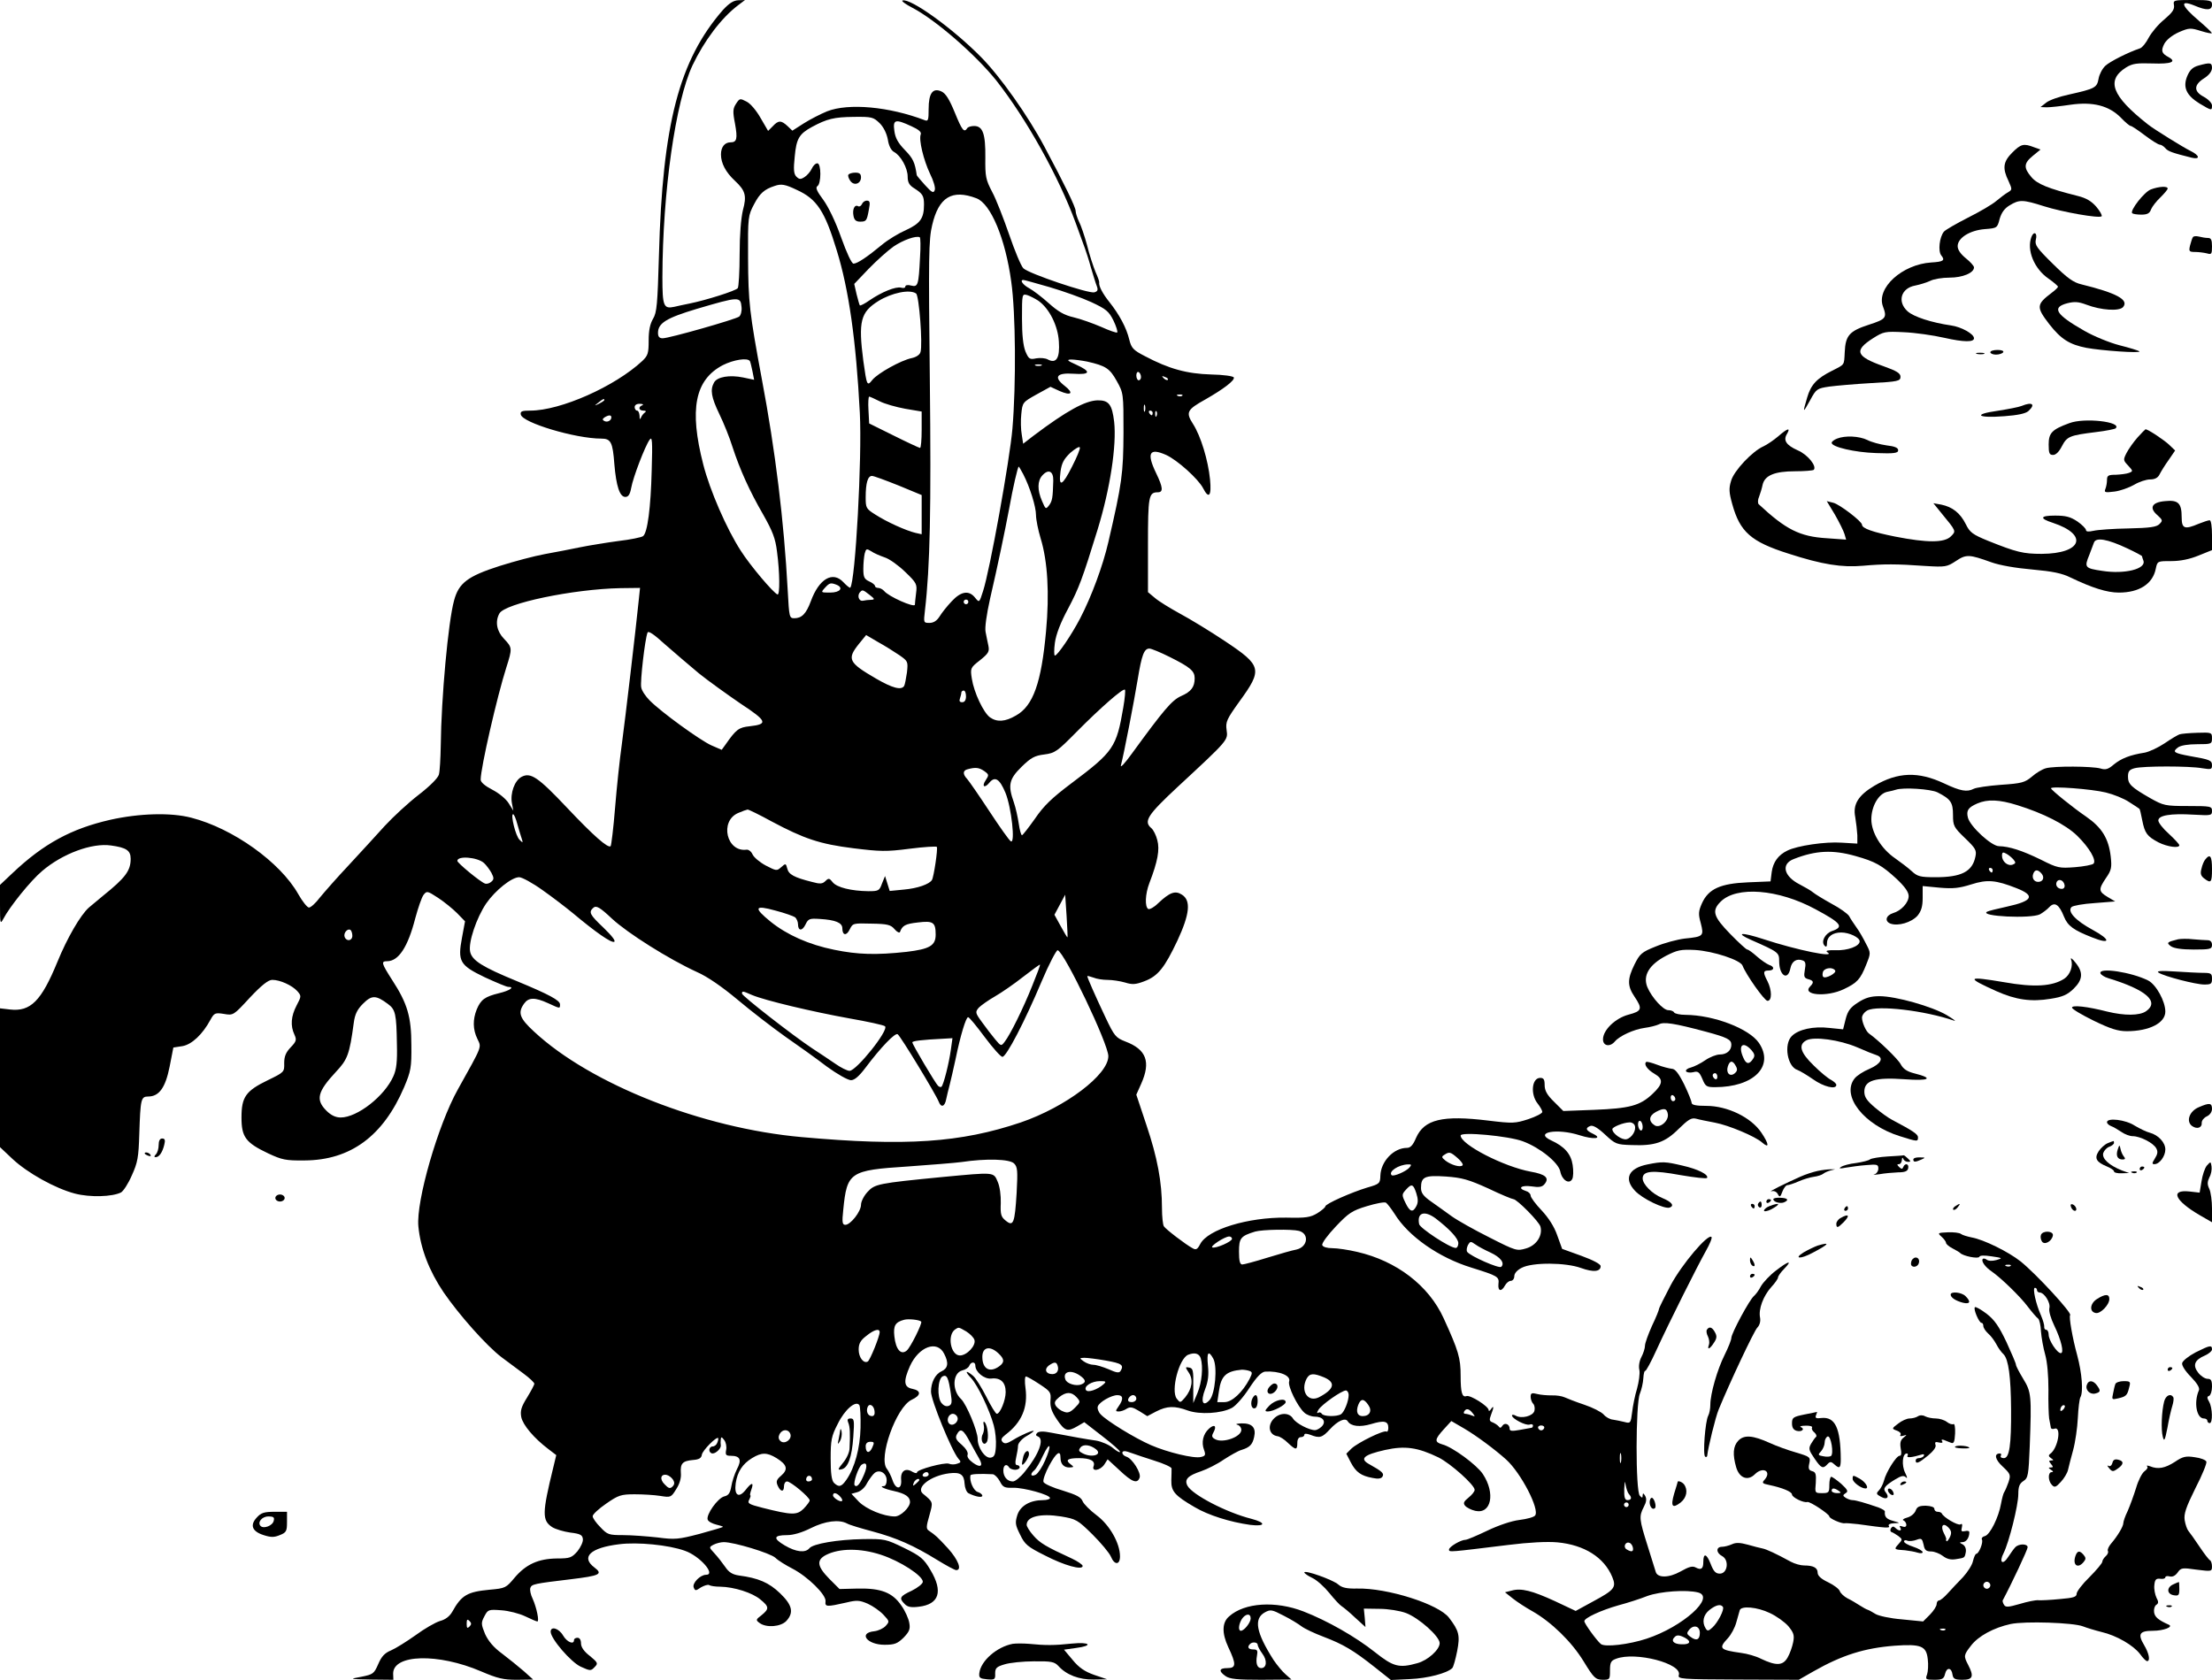 <?xml version="1.0" standalone="no"?>
<!DOCTYPE svg PUBLIC "-//W3C//DTD SVG 20010904//EN"
 "http://www.w3.org/TR/2001/REC-SVG-20010904/DTD/svg10.dtd">
<svg version="1.0" xmlns="http://www.w3.org/2000/svg"
 width="948pt" height="720pt" viewBox="0 0 948 720"
 preserveAspectRatio="xMidYMid meet">

<g transform="translate(0,720) scale(0.1,-0.1)"
fill="#000000" stroke="none">
<path d="M3098 7157 c-187 -215 -259 -487 -274 -1052 -6 -210 -9 -244 -25
-271 -13 -22 -19 -50 -19 -93 0 -55 -3 -65 -27 -88 -118 -110 -351 -213 -480
-213 -36 0 -44 -3 -41 -17 7 -35 234 -103 345 -103 41 0 49 -15 56 -110 8 -94
23 -140 47 -140 13 0 20 11 25 38 8 46 60 181 79 207 11 16 13 -3 9 -131 -4
-160 -18 -268 -37 -282 -6 -5 -54 -15 -106 -21 -52 -7 -126 -19 -165 -27 -38
-8 -106 -21 -150 -29 -44 -8 -131 -31 -194 -51 -137 -44 -175 -73 -195 -148
-25 -90 -55 -418 -57 -621 -1 -55 -4 -111 -8 -125 -4 -15 -39 -50 -87 -87 -44
-34 -109 -94 -145 -133 -35 -39 -105 -115 -154 -168 -50 -53 -105 -116 -124
-139 -18 -24 -39 -43 -47 -43 -7 0 -28 26 -46 58 -77 136 -279 281 -458 327
-88 23 -223 19 -348 -9 -166 -38 -285 -102 -419 -229 l-53 -50 0 -86 c0 -79 1
-84 14 -60 27 52 117 164 167 206 87 74 213 121 295 109 65 -9 84 -21 84 -57
0 -51 -22 -81 -119 -159 -23 -19 -50 -42 -60 -50 -36 -32 -93 -130 -135 -233
-69 -168 -115 -214 -203 -204 l-43 5 0 -298 0 -297 53 -50 c65 -61 184 -127
268 -149 65 -17 161 -14 198 5 10 6 31 38 46 73 25 55 29 77 32 178 5 149 7
160 38 160 47 0 74 38 92 128 l16 82 39 6 c40 7 86 50 120 113 16 29 20 31 58
25 40 -7 41 -6 111 70 51 54 79 76 96 76 33 0 84 -23 107 -48 18 -21 18 -22
-3 -62 -24 -46 -27 -87 -9 -125 10 -22 8 -29 -16 -54 -21 -22 -28 -39 -28 -68
1 -38 0 -39 -70 -73 -95 -46 -113 -72 -113 -160 0 -84 18 -108 115 -154 58
-27 74 -31 155 -30 197 1 337 104 427 314 29 69 32 84 31 180 0 122 -17 179
-82 279 -46 72 -49 81 -22 81 49 0 89 60 121 185 12 44 27 88 35 99 14 18 16
18 62 -12 26 -17 63 -47 82 -66 l34 -35 -13 -70 c-19 -102 -10 -118 98 -170
48 -22 93 -41 100 -41 30 0 7 -16 -39 -27 -61 -15 -78 -27 -96 -70 -17 -43
-17 -85 3 -126 18 -38 23 -25 -84 -217 -85 -152 -179 -478 -169 -586 9 -95 46
-191 108 -283 68 -99 185 -230 248 -278 25 -19 67 -50 94 -70 26 -19 47 -39
47 -44 0 -5 -14 -31 -31 -59 -25 -40 -30 -57 -25 -84 7 -34 54 -90 116 -137
l34 -26 -13 -54 c-48 -196 -48 -226 -4 -255 15 -9 49 -19 77 -23 42 -5 52 -10
54 -27 2 -12 -9 -35 -23 -53 -25 -28 -32 -31 -88 -31 -80 -1 -133 -25 -182
-83 -36 -43 -39 -45 -107 -51 -95 -9 -120 -23 -160 -95 -11 -19 -29 -33 -52
-39 -20 -6 -67 -33 -105 -61 -38 -27 -86 -57 -105 -65 -27 -11 -41 -26 -55
-59 -18 -41 -22 -44 -72 -54 -54 -10 -53 -10 41 -12 l96 -1 -1 26 c-1 84 193
89 377 10 70 -30 95 -36 153 -36 l70 1 -40 36 c-22 19 -64 53 -93 75 -37 27
-59 54 -73 84 -17 42 -18 48 -3 76 15 29 18 30 72 26 32 -2 78 -14 103 -26 25
-12 48 -22 52 -22 9 0 -3 59 -20 97 -9 18 -13 39 -10 47 6 16 16 18 174 37
124 15 138 22 101 50 -60 45 -18 85 106 100 78 10 212 -3 281 -28 64 -22 135
-103 91 -103 -25 0 -60 -36 -53 -54 6 -15 8 -16 31 0 14 8 30 13 35 10 6 -4
27 -7 48 -7 59 -1 138 -26 172 -55 38 -31 38 -40 5 -67 -25 -19 -26 -21 -8
-34 29 -21 90 -16 114 9 33 36 26 68 -27 119 -48 46 -93 65 -176 76 -27 4 -43
13 -59 37 -12 17 -32 43 -46 58 -24 26 -24 26 -4 37 12 6 31 11 44 11 44 0
199 -47 221 -67 12 -12 45 -32 72 -46 66 -34 147 -113 143 -141 -3 -24 5 -24
89 -5 45 11 57 10 92 -5 22 -10 52 -31 67 -47 26 -28 27 -29 10 -48 -10 -11
-32 -21 -49 -23 -70 -7 -31 -58 44 -58 43 0 55 5 81 30 25 26 30 37 25 64 -3
18 -18 52 -34 74 -38 56 -87 75 -187 73 l-78 -2 -44 44 c-52 53 -56 80 -14
102 57 29 146 30 235 1 83 -27 180 -90 180 -116 0 -8 -21 -25 -47 -38 -52 -24
-56 -32 -31 -57 12 -13 28 -16 60 -12 88 10 106 65 51 157 -29 49 -42 60 -113
95 -78 38 -83 39 -175 38 -112 -2 -215 -20 -231 -39 -17 -21 -57 -17 -106 12
-51 30 -48 44 10 44 27 0 64 11 102 30 62 31 121 38 155 20 10 -6 60 -21 109
-34 104 -28 176 -60 277 -122 39 -24 76 -44 82 -44 26 0 9 44 -35 93 -47 51
-53 56 -82 76 -12 8 -12 17 2 65 16 59 18 56 -28 94 -31 27 34 77 113 87 48 6
64 -5 66 -45 1 -17 8 -35 16 -40 29 -15 60 -21 60 -11 0 5 -9 13 -20 16 -18 6
-36 47 -31 71 1 6 38 8 96 5 8 -1 21 -14 30 -30 13 -26 20 -29 57 -28 46 1
158 -30 158 -44 0 -5 -14 -9 -30 -9 -55 0 -97 -24 -110 -64 -10 -33 -9 -42 12
-84 20 -42 32 -52 106 -89 83 -43 162 -65 162 -45 0 5 -21 20 -47 32 -111 51
-136 66 -164 98 -16 18 -29 39 -29 46 0 36 59 50 148 36 64 -11 70 -14 134
-77 37 -37 72 -79 79 -95 15 -37 39 -37 39 1 0 57 -45 135 -100 176 -28 21
-55 48 -60 60 -7 18 -27 28 -85 46 -42 12 -80 29 -83 37 -3 8 8 40 25 71 30
55 48 68 48 33 0 -27 14 -42 38 -42 20 1 21 2 5 14 -24 18 -12 26 36 26 49 0
71 -12 63 -34 -10 -25 28 -20 46 7 l14 22 51 -47 c54 -51 76 -59 86 -32 8 20
-31 82 -56 90 -19 6 -25 24 -8 24 5 0 19 -4 32 -9 13 -5 56 -19 96 -32 39 -12
72 -27 73 -33 0 -6 0 -29 -1 -51 -1 -47 14 -65 100 -115 59 -35 152 -64 238
-76 66 -8 70 9 5 26 -107 27 -253 103 -274 142 -14 27 2 43 59 62 26 9 70 31
97 50 28 18 61 37 75 41 36 11 48 23 55 56 9 40 -9 59 -54 58 -20 -1 -28 -3
-18 -6 9 -2 17 -12 17 -22 0 -30 -79 -58 -112 -40 -15 8 -16 14 -7 30 15 28 3
36 -20 15 -25 -23 -33 -58 -21 -90 8 -22 6 -27 -13 -31 -29 -8 -144 20 -215
51 -69 30 -191 105 -215 132 -10 10 -15 26 -12 34 7 19 58 48 84 48 25 0 27
-17 5 -48 -14 -20 -14 -22 1 -22 8 0 24 5 34 12 15 9 25 7 53 -10 l35 -22 38
20 c47 24 79 25 136 4 51 -18 142 -13 188 11 16 8 50 46 75 85 33 50 53 70 69
71 60 3 110 -17 102 -42 -7 -20 36 -108 65 -134 11 -10 31 -17 44 -17 36 0 51
-21 31 -42 -9 -9 -22 -16 -29 -16 -26 0 -81 29 -94 49 -16 27 -56 27 -82 1
-30 -30 -21 -71 15 -76 10 -1 30 -14 44 -28 34 -32 41 -33 41 -1 0 16 6 25 15
25 8 0 15 4 15 10 0 6 9 6 26 0 40 -16 51 -12 84 24 33 36 66 51 76 34 14 -22
52 -26 100 -12 56 17 74 13 74 -16 0 -12 -4 -19 -8 -16 -12 7 -122 -47 -150
-73 l-22 -22 19 -37 c22 -42 44 -58 94 -67 23 -5 37 -3 42 6 8 13 -1 22 -55
52 -45 24 -27 41 66 62 86 19 140 11 229 -32 52 -26 155 -118 155 -139 0 -7
-12 -22 -26 -33 -21 -17 -24 -24 -15 -35 7 -8 26 -18 44 -22 68 -15 87 75 32
158 -26 39 -130 116 -174 127 -34 10 -33 21 7 65 l32 35 55 -32 c53 -31 132
-90 180 -133 64 -58 145 -215 124 -240 -5 -7 -35 -15 -67 -19 -34 -4 -90 -23
-138 -46 -44 -21 -86 -39 -93 -39 -20 0 -71 -30 -71 -42 0 -12 1 -11 255 20
88 11 166 15 210 11 115 -11 200 -64 235 -149 18 -44 9 -55 -82 -104 l-75 -41
-89 42 c-98 45 -145 57 -186 45 l-28 -7 34 -27 c19 -15 56 -39 83 -54 81 -46
168 -130 220 -215 44 -72 51 -78 81 -79 31 0 32 1 32 40 0 34 4 42 26 50 83
32 285 -21 269 -70 -5 -17 10 -18 254 -19 l260 -1 63 36 c123 70 219 100 348
110 113 8 136 -1 142 -58 3 -24 1 -53 -3 -65 -8 -21 -6 -23 31 -23 34 0 41 4
46 25 7 30 28 28 32 -3 3 -18 10 -22 43 -22 44 0 50 14 24 64 -20 38 -19 42
12 82 31 41 97 77 170 93 62 13 269 6 310 -10 15 -6 51 -17 79 -24 65 -15 137
-57 166 -95 12 -17 25 -30 30 -30 15 0 8 34 -13 69 -28 47 -20 61 38 61 46 0
89 17 68 26 -45 20 -60 33 -63 53 -2 13 2 27 9 32 10 6 11 13 1 31 -6 13 -11
37 -9 53 2 24 7 30 25 28 12 -2 22 1 22 6 0 5 8 7 19 4 12 -3 24 3 34 17 14
20 19 21 81 12 64 -8 66 -8 66 14 0 12 -4 24 -8 26 -5 2 -25 28 -45 58 -20 30
-42 61 -48 68 -6 7 -13 28 -16 46 -4 27 5 54 46 137 29 56 50 108 47 114 -2 7
-25 16 -50 19 -38 6 -51 3 -85 -20 -42 -27 -72 -33 -106 -19 -11 4 -17 4 -13
0 5 -5 -1 -14 -11 -21 -11 -8 -27 -40 -36 -71 -10 -32 -26 -76 -36 -99 -11
-22 -19 -46 -19 -53 0 -14 -26 -57 -53 -88 -10 -12 -16 -26 -13 -31 3 -5 -1
-15 -9 -22 -8 -7 -15 -18 -15 -24 0 -6 -25 -36 -55 -66 -30 -29 -55 -62 -55
-71 0 -14 -13 -18 -72 -23 -40 -4 -82 -6 -93 -5 -11 1 -46 -6 -79 -16 -49 -14
-60 -15 -67 -4 -5 8 -7 16 -6 19 39 73 107 218 107 228 0 16 -38 16 -53 0 -7
-7 -20 -26 -30 -41 -24 -38 -41 -24 -20 16 23 46 63 204 63 253 0 32 5 45 22
56 20 13 22 25 27 149 8 217 7 232 -28 289 -17 28 -31 55 -31 60 0 6 -19 50
-41 98 -32 67 -51 95 -85 121 -25 19 -47 31 -50 28 -8 -7 18 -67 28 -67 5 0 8
-6 8 -13 0 -8 9 -22 21 -33 12 -10 27 -31 35 -46 7 -14 21 -34 31 -43 21 -22
31 -95 32 -235 1 -154 -7 -210 -31 -210 -11 0 -16 5 -13 10 3 6 2 10 -4 10
-26 0 -21 -26 12 -56 34 -32 35 -36 25 -67 -6 -17 -14 -36 -18 -42 -4 -5 -10
-28 -14 -50 -10 -58 -47 -133 -69 -139 -10 -2 -16 -9 -13 -15 7 -11 -13 -61
-24 -61 -4 0 -10 -14 -14 -30 -3 -17 -23 -48 -43 -70 -21 -21 -50 -53 -65 -69
-15 -17 -32 -31 -38 -31 -5 0 -10 -7 -10 -16 0 -8 -13 -29 -29 -45 l-29 -29
-91 9 c-50 4 -100 15 -113 23 -13 8 -27 16 -33 18 -5 1 -21 10 -35 19 -14 9
-37 23 -52 30 -15 8 -30 22 -33 31 -3 9 -25 26 -50 38 -30 14 -45 28 -45 41 0
21 -18 31 -58 31 -15 0 -40 7 -57 16 -62 34 -105 54 -122 57 -10 2 -38 9 -62
16 -33 9 -51 10 -68 2 -13 -6 -33 -11 -43 -11 -26 0 -26 -26 1 -40 31 -17 23
-75 -10 -75 -18 0 -27 9 -40 43 -17 43 -31 47 -31 7 0 -29 -9 -36 -32 -24 -14
8 -29 4 -66 -17 -50 -28 -99 -28 -106 -1 -2 7 -18 57 -35 112 -36 114 -37 125
-16 166 11 21 13 34 6 47 -8 13 -10 13 -11 3 0 -12 -2 -13 -12 -2 -19 18 -18
394 0 437 7 17 14 47 15 67 1 19 5 33 8 31 3 -2 25 38 48 89 57 124 175 359
212 425 17 30 28 57 24 60 -15 15 -127 -117 -175 -207 -27 -52 -50 -97 -50
-102 0 -4 -13 -37 -30 -72 -16 -36 -30 -74 -30 -85 0 -11 -7 -33 -15 -48 -9
-17 -13 -40 -9 -56 3 -15 -2 -51 -10 -80 -9 -29 -18 -75 -21 -101 -6 -47 -7
-49 -33 -42 -15 4 -37 8 -49 10 -13 1 -31 11 -40 22 -10 11 -47 30 -83 42 -36
12 -74 27 -85 32 -11 5 -36 9 -55 8 -19 0 -47 2 -62 6 -23 6 -28 4 -28 -12 0
-10 5 -24 11 -30 6 -6 8 -20 5 -31 -7 -22 -55 -34 -80 -20 -9 5 -16 5 -16 1 0
-14 60 -45 76 -39 7 3 14 1 14 -4 0 -6 -3 -10 -7 -10 -5 -1 -27 -5 -50 -9 -33
-6 -43 -5 -43 5 0 20 -21 28 -31 13 -6 -10 -11 -11 -16 -3 -5 6 -16 13 -25 17
-15 5 -16 11 -8 32 13 33 13 44 0 25 -5 -8 -10 -10 -10 -4 0 16 -79 66 -95 60
-19 -7 -25 16 -25 87 0 76 -9 107 -73 247 -64 140 -201 245 -370 284 -38 9
-85 16 -107 16 -22 0 -40 5 -43 13 -3 8 23 43 58 80 55 58 70 68 133 87 39 12
76 19 82 15 6 -4 22 -25 37 -48 59 -96 189 -187 328 -230 115 -36 121 -39 117
-71 -3 -31 13 -34 28 -6 6 11 17 20 25 20 8 0 15 9 15 20 0 12 12 26 32 36 46
24 188 23 254 -1 53 -19 84 -16 84 8 0 9 -33 26 -82 44 l-83 30 -21 58 c-13
38 -38 76 -67 107 -26 27 -47 56 -47 63 0 8 -9 17 -20 20 -38 12 -21 26 23 20
33 -5 46 -3 56 9 23 27 5 43 -59 54 -114 21 -300 116 -300 155 0 17 207 -2
267 -25 73 -27 152 -91 160 -129 7 -37 38 -57 51 -33 5 8 6 36 2 61 -7 47 -35
79 -92 105 -76 35 26 53 122 22 59 -19 101 -15 58 6 -32 15 -35 25 -12 34 11
4 32 -8 63 -37 44 -41 49 -43 114 -45 99 -4 143 11 201 69 42 41 55 49 75 44
14 -4 50 -11 81 -17 59 -11 173 -59 202 -85 32 -28 30 -7 -3 42 -44 66 -146
115 -236 115 -44 0 -63 4 -63 13 0 6 -14 42 -32 79 -24 48 -39 67 -53 67 -10
1 -39 8 -62 17 -24 9 -46 15 -48 12 -11 -10 6 -33 35 -50 40 -23 38 -44 -8
-87 -53 -50 -97 -62 -250 -68 l-132 -5 -40 40 c-30 29 -40 48 -40 71 0 24 -4
31 -19 31 -36 0 -43 -70 -11 -110 11 -14 20 -30 20 -36 0 -6 -27 -20 -60 -31
-56 -18 -66 -19 -172 -6 -196 24 -274 5 -309 -74 -13 -31 -24 -43 -39 -43 -57
0 -112 -58 -114 -119 -1 -33 -3 -36 -56 -51 -69 -21 -180 -70 -180 -81 0 -4
-15 -17 -34 -29 -30 -18 -49 -21 -133 -19 -164 2 -336 -50 -369 -113 -12 -23
-18 -27 -33 -18 -27 14 -115 81 -123 94 -4 6 -8 41 -8 78 0 112 -20 217 -66
354 l-44 132 21 47 c42 94 22 147 -68 181 -41 16 -47 23 -85 103 -44 93 -78
170 -78 177 0 2 12 -1 26 -6 14 -6 41 -10 61 -10 20 0 53 -5 74 -11 32 -10 46
-9 83 5 59 22 87 58 142 174 53 114 59 172 20 197 -29 19 -52 11 -103 -37 -17
-17 -36 -27 -42 -24 -15 10 -13 64 5 111 36 93 45 144 34 184 -5 21 -17 44
-25 51 -35 29 -18 56 112 177 219 203 216 200 210 244 -5 35 1 47 54 121 101
139 98 154 -61 260 -63 42 -150 95 -193 118 -42 23 -91 53 -107 67 l-30 25 0
202 c0 209 3 226 42 226 24 0 23 20 -7 82 -42 87 -29 110 43 78 48 -22 137
-102 158 -142 25 -49 37 -34 30 37 -8 82 -40 187 -73 238 -32 50 -26 61 53
105 77 44 126 81 122 94 -2 6 -45 12 -98 13 -103 3 -180 24 -282 78 -51 26
-59 35 -68 71 -12 51 -43 108 -85 161 -29 36 -47 70 -44 85 1 3 -6 23 -16 45
-9 22 -26 73 -36 114 -11 41 -27 87 -35 102 -7 15 -14 36 -14 45 0 16 -47 113
-133 274 -71 134 -190 302 -272 385 -121 123 -303 254 -337 243 -6 -2 13 -16
42 -31 100 -52 271 -201 360 -312 129 -164 268 -413 340 -610 18 -49 36 -99
40 -110 4 -11 16 -47 25 -80 10 -33 21 -70 26 -82 6 -16 3 -22 -11 -26 -25 -6
-280 80 -304 103 -10 10 -37 75 -61 145 -24 69 -56 152 -73 183 -27 52 -30 65
-29 147 1 102 -11 135 -48 135 -13 0 -27 -4 -30 -10 -13 -20 -22 -8 -53 68
-23 56 -39 82 -57 90 -37 17 -55 -7 -55 -75 0 -48 -2 -54 -17 -48 -152 58
-326 74 -418 38 -27 -11 -72 -34 -99 -51 l-50 -32 -21 20 c-27 25 -39 25 -63
-1 l-20 -20 -32 55 c-18 32 -44 63 -61 71 -27 14 -29 14 -44 -9 -14 -21 -15
-34 -5 -85 12 -66 8 -81 -19 -81 -25 0 -41 -20 -41 -52 0 -37 20 -76 60 -113
45 -42 51 -64 34 -126 -8 -34 -14 -105 -14 -189 0 -74 -4 -140 -8 -145 -7 -11
-137 -52 -207 -66 -22 -4 -51 -11 -65 -14 -46 -10 -51 3 -51 127 1 365 56 752
129 908 50 105 123 203 196 258 l29 22 -29 -1 c-21 -1 -39 -13 -66 -42z m672
-485 c17 -17 30 -44 35 -70 4 -27 14 -46 26 -53 29 -15 59 -69 59 -106 0 -25
7 -37 28 -50 36 -23 42 -32 42 -70 0 -59 -16 -81 -77 -109 -32 -14 -78 -42
-103 -63 -64 -53 -106 -81 -122 -81 -8 0 -29 45 -53 112 -24 68 -55 132 -77
162 -27 36 -34 52 -25 58 17 10 17 98 0 98 -8 0 -18 -10 -24 -23 -6 -13 -20
-29 -31 -36 -17 -11 -23 -10 -35 2 -11 11 -13 30 -7 86 7 77 19 97 74 127 65
35 95 42 178 43 79 1 85 -1 112 -27z m136 -13 c31 -14 44 -25 40 -35 -9 -23
12 -110 40 -169 15 -30 24 -61 20 -70 -5 -14 -12 -11 -41 21 -19 21 -35 40
-36 43 -8 55 -16 72 -50 107 -30 31 -42 52 -46 83 -7 49 4 52 73 20z m-491
-273 c86 -39 120 -91 171 -259 52 -168 83 -387 99 -697 10 -190 -19 -723 -41
-749 -2 -2 -15 8 -29 23 -46 50 -105 15 -140 -81 -20 -54 -39 -73 -71 -73 -21
0 -22 5 -28 118 -16 299 -53 600 -111 907 -53 285 -58 329 -59 520 -1 176 0
181 26 230 24 46 44 64 88 78 28 10 45 7 95 -17z m770 -36 c61 -23 124 -173
149 -358 19 -133 21 -439 5 -629 -11 -132 -97 -609 -126 -697 -16 -50 -16 -50
-34 -28 -26 33 -60 28 -100 -15 -20 -21 -43 -50 -52 -65 -12 -19 -26 -28 -44
-28 -25 0 -25 1 -19 53 22 188 27 435 21 987 -6 529 -5 603 10 665 28 120 85
155 190 115z m-242 -253 c-6 -121 -9 -128 -38 -121 -14 4 -25 2 -25 -4 0 -6
-8 -8 -18 -5 -23 6 -84 -19 -135 -54 -20 -14 -39 -24 -42 -22 -2 3 -8 24 -14
48 l-10 44 62 65 c34 35 82 78 106 95 41 28 97 48 113 40 3 -1 4 -40 1 -86z
m556 -128 c58 -17 139 -46 178 -64 64 -30 75 -39 95 -79 12 -25 19 -48 16 -51
-2 -3 -34 8 -69 24 -35 15 -88 34 -118 41 -40 9 -67 25 -107 61 -29 26 -67 55
-84 64 -26 14 -41 35 -24 35 4 0 54 -14 113 -31z m-573 -27 c13 -8 29 -220 19
-251 -3 -12 -19 -22 -38 -26 -47 -10 -145 -65 -168 -93 -23 -29 -24 -26 -39
81 -22 170 -12 209 65 257 57 35 134 51 161 32z m524 -31 c47 -33 84 -107 88
-175 5 -71 -11 -96 -47 -77 -10 6 -33 8 -50 5 -28 -6 -32 -3 -46 29 -10 25
-15 71 -15 142 0 106 0 106 23 100 12 -4 33 -15 47 -24z m-1272 -27 c2 -17 -3
-35 -10 -41 -16 -12 -300 -93 -328 -93 -14 0 -20 7 -20 23 0 42 36 64 166 103
180 53 188 54 192 8z m36 -232 c2 -4 7 -24 11 -44 l7 -36 -47 10 c-58 12 -112
3 -125 -22 -17 -31 -12 -62 23 -135 19 -39 44 -101 56 -140 32 -98 73 -189
132 -291 40 -71 52 -101 59 -158 12 -89 13 -189 2 -184 -18 7 -117 124 -157
187 -61 94 -133 260 -161 370 -61 237 -36 363 84 426 46 23 106 33 116 17z
m1446 -2 c79 -18 96 -29 126 -83 29 -52 29 -53 29 -222 -1 -175 -6 -215 -65
-469 -23 -100 -72 -233 -121 -327 -37 -71 -97 -159 -108 -159 -4 0 -4 25 0 55
5 36 24 86 57 147 46 87 61 127 126 338 54 176 82 361 71 462 -9 75 -23 93
-72 92 -53 -2 -132 -45 -274 -152 l-44 -34 -6 39 c-4 21 -5 61 -2 88 5 50 6
51 65 84 l60 33 39 -18 c50 -22 63 -10 22 22 -49 38 -35 57 38 52 73 -5 77 9
11 39 -38 17 -42 21 -22 22 14 0 45 -4 70 -9z m-197 -17 c-7 -2 -19 -2 -25 0
-7 3 -2 5 12 5 14 0 19 -2 13 -5z m427 -49 c0 -8 -4 -14 -10 -14 -5 0 -10 9
-10 21 0 11 5 17 10 14 6 -3 10 -13 10 -21z m115 -12 c-3 -3 -11 0 -18 7 -9
10 -8 11 6 5 10 -3 15 -9 12 -12z m62 -68 c-3 -3 -12 -4 -19 -1 -8 3 -5 6 6 6
11 1 17 -2 13 -5z m-1297 -24 c21 -11 71 -25 109 -32 l71 -12 0 -78 c0 -43 -3
-78 -7 -78 -5 1 -55 24 -113 53 l-105 52 -3 58 c-2 31 0 57 3 57 3 0 23 -9 45
-20z m-1180 5 c0 -2 -10 -9 -22 -15 -22 -11 -22 -10 -4 4 21 17 26 19 26 11z
m163 -22 c-19 -7 -16 -23 5 -23 10 0 13 -3 6 -8 -6 -4 -14 -14 -17 -22 -4 -10
-6 -8 -6 8 -1 12 -5 22 -11 22 -5 0 -10 7 -10 15 0 9 9 15 23 14 12 0 16 -3
10 -6z m2154 -25 c-3 -7 -5 -2 -5 12 0 14 2 19 5 13 2 -7 2 -19 0 -25z m33 -8
c0 -5 -2 -10 -4 -10 -3 0 -8 5 -11 10 -3 6 -1 10 4 10 6 0 11 -4 11 -10z m17
-12 c-3 -8 -6 -5 -6 6 -1 11 2 17 5 13 3 -3 4 -12 1 -19z m-2337 -7 c0 -14
-18 -23 -31 -15 -8 4 -7 9 2 15 18 11 29 11 29 0z m1975 -210 c-42 -84 -59
-92 -50 -23 5 37 14 54 42 81 21 18 39 29 41 23 2 -6 -13 -42 -33 -81z m-210
-33 c29 -56 55 -140 55 -176 0 -18 9 -64 20 -100 30 -98 38 -236 23 -398 -20
-220 -55 -320 -129 -361 -46 -27 -81 -29 -111 -8 -28 20 -69 107 -78 166 -7
45 -6 47 35 79 36 29 41 37 36 62 -3 15 -9 42 -12 59 -4 18 4 74 19 142 34
147 62 282 82 387 16 90 37 180 41 180 1 0 10 -15 19 -32z m129 -28 c-2 -74
-4 -87 -18 -106 -14 -18 -15 -17 -30 18 -21 48 -20 87 1 110 26 29 48 19 47
-22z m-663 -21 l99 -41 0 -84 0 -84 -27 6 c-41 10 -123 47 -171 78 -40 25 -42
29 -42 74 0 62 9 92 27 92 8 0 59 -19 114 -41z m-60 -308 c20 -6 59 -34 88
-62 50 -48 52 -53 47 -92 -3 -23 -5 -45 -5 -49 -2 -14 -113 35 -132 59 -6 7
-18 13 -25 13 -8 0 -14 4 -14 8 0 5 -11 14 -25 20 -21 10 -25 18 -25 54 0 24
3 53 6 66 6 21 8 21 28 9 11 -8 37 -19 57 -26z m-207 -117 c33 -13 17 -34 -26
-34 -40 0 -41 0 -23 20 20 22 25 23 49 14z m-847 -71 c-12 -118 -57 -502 -72
-613 -9 -63 -22 -186 -29 -273 -7 -87 -16 -160 -19 -164 -11 -10 -73 44 -188
166 -123 130 -155 152 -194 131 -30 -16 -49 -71 -41 -113 l6 -32 -20 32 c-11
18 -41 43 -70 58 -31 16 -50 32 -50 43 0 51 71 359 110 481 26 82 26 85 -10
123 -31 32 -39 73 -20 108 23 44 317 105 519 109 l84 1 -6 -57z m990 27 c22
-17 23 -20 7 -21 -11 0 -27 -2 -36 -4 -18 -3 -26 24 -11 38 9 10 12 9 40 -13z
m423 -30 c0 -5 -4 -10 -10 -10 -5 0 -10 5 -10 10 0 6 5 10 10 10 6 0 10 -4 10
-10z m-1155 -306 c41 -33 122 -91 179 -130 114 -75 119 -88 39 -97 -47 -5 -58
-13 -104 -79 l-16 -22 -44 19 c-49 22 -217 144 -265 193 -17 17 -34 42 -36 56
-5 24 16 206 27 234 3 10 28 -7 75 -50 39 -34 104 -90 145 -124z m859 78 c37
-26 38 -27 33 -74 -4 -27 -9 -53 -12 -58 -12 -20 -51 -9 -120 31 -119 69 -126
84 -74 149 l31 38 51 -30 c29 -16 69 -41 91 -56z m1159 -8 c88 -44 107 -60
107 -91 0 -38 -15 -58 -59 -77 -39 -18 -73 -58 -210 -246 -31 -43 -51 -64 -47
-50 12 44 56 272 72 369 17 103 27 131 50 131 8 0 47 -16 87 -36z m-199 -217
c-29 -170 -42 -189 -219 -322 -88 -66 -122 -99 -160 -155 -27 -38 -52 -70 -55
-70 -4 0 -10 22 -14 50 -4 27 -13 68 -21 91 -26 73 -21 99 33 152 40 39 56 48
97 53 47 6 56 13 140 98 101 102 197 186 206 180 3 -2 0 -37 -7 -77z m-674 48
c0 -16 -6 -25 -16 -25 -11 0 -14 5 -10 16 3 9 6 20 6 25 0 5 5 9 10 9 6 0 10
-11 10 -25z m78 -320 c21 -15 21 -17 6 -40 -18 -27 -4 -35 16 -10 24 29 44 17
69 -43 26 -63 43 -221 23 -208 -7 4 -48 62 -92 129 -44 67 -87 129 -95 138
-20 21 -19 37 3 42 33 9 48 7 70 -8z m-911 -216 c139 -74 206 -97 351 -115
114 -14 140 -15 240 -2 62 8 115 11 117 8 5 -8 -13 -129 -21 -142 -11 -18 -62
-36 -120 -41 l-61 -6 -10 32 -10 32 -13 -32 c-11 -31 -15 -33 -58 -33 -74 1
-135 16 -153 38 -14 18 -18 19 -31 6 -13 -13 -23 -14 -59 -4 -76 19 -99 32
-105 57 -6 23 -7 23 -26 6 -19 -17 -21 -16 -66 7 -26 14 -51 35 -57 48 -5 12
-17 21 -25 20 -86 -12 -117 122 -37 157 18 8 36 14 41 15 5 0 52 -23 103 -51z
m-1090 -11 c7 -24 15 -52 19 -63 6 -18 5 -19 -9 -5 -17 15 -40 110 -28 110 4
0 12 -19 18 -42z m-143 -167 c10 -9 24 -28 32 -42 12 -23 11 -29 -1 -39 -8 -7
-20 -10 -27 -7 -21 8 -118 88 -118 97 0 23 86 16 114 -9z m252 -117 c44 -31
101 -75 129 -98 98 -82 164 -128 177 -123 8 3 -9 25 -44 59 -61 58 -67 68 -44
88 12 9 27 1 79 -48 67 -62 243 -173 363 -228 46 -20 109 -64 175 -119 57 -48
149 -119 204 -158 55 -38 136 -96 179 -129 44 -32 90 -58 103 -58 15 0 34 16
62 53 66 88 127 151 138 144 12 -7 164 -258 176 -289 10 -27 26 -22 32 10 3
15 10 43 15 62 5 19 16 68 25 109 21 103 45 181 54 181 5 0 36 -38 71 -85 35
-47 69 -85 76 -85 17 0 96 152 168 323 32 76 64 136 69 134 30 -10 217 -402
217 -454 0 -80 -183 -218 -375 -284 -258 -87 -493 -103 -939 -63 -426 38 -904
226 -1147 452 -62 57 -71 81 -43 120 19 27 46 28 103 2 52 -24 51 -24 51 -5 0
17 -46 42 -186 100 -146 60 -191 88 -199 125 -9 40 27 146 69 208 39 56 109
112 141 112 12 0 58 -25 101 -56z m2249 -202 c-1 -1 -14 20 -29 48 l-27 49 23
43 23 43 6 -90 c3 -49 5 -91 4 -93z m-1167 86 c6 -6 12 -19 12 -29 0 -30 18
-31 32 -2 12 25 17 27 62 24 66 -4 96 -16 96 -40 0 -31 18 -34 32 -4 13 26 15
26 93 24 69 -1 83 -5 99 -24 10 -12 21 -17 23 -12 10 28 23 35 77 41 65 8 76
1 76 -52 0 -47 -25 -62 -125 -74 -130 -14 -208 -12 -310 9 -109 22 -202 64
-272 120 -75 61 -70 73 20 48 39 -10 78 -24 85 -29z m-1898 -79 c0 -22 -25
-26 -33 -5 -6 16 12 38 25 30 4 -3 8 -14 8 -25z m2914 -214 c-39 -98 -94 -209
-118 -240 -15 -20 -16 -20 -41 10 -14 17 -39 49 -56 73 -30 41 -30 44 -14 63
10 10 41 32 69 48 28 16 83 54 121 84 39 30 71 54 72 52 2 -1 -13 -41 -33 -90z
m-1201 -40 c57 -24 261 -72 416 -100 80 -14 149 -29 154 -34 17 -17 -123 -191
-152 -191 -10 0 -38 14 -62 31 -24 17 -69 46 -99 66 -80 53 -300 224 -300 234
0 12 2 12 43 -6z m-1561 -38 c33 -24 37 -43 39 -172 2 -76 -2 -109 -15 -138
-38 -86 -155 -177 -226 -177 -21 0 -41 9 -61 29 -47 47 -39 81 41 167 49 52
58 74 76 209 5 38 15 58 40 83 37 37 55 37 106 -1z m2413 -197 c-8 -58 -31
-149 -40 -158 -3 -3 -10 -1 -15 4 -12 12 -110 177 -110 186 0 6 37 11 138 16
l34 2 -7 -50z m3105 -211 c0 -5 -4 -9 -10 -9 -5 0 -10 7 -10 16 0 8 5 12 10 9
6 -3 10 -10 10 -16z m-32 -65 c4 -29 -34 -61 -56 -48 -28 18 -26 41 5 58 34
18 47 16 51 -10z m-108 -55 c0 -11 -4 -17 -10 -14 -5 3 -10 15 -10 26 0 11 5
17 10 14 6 -3 10 -15 10 -26z m-34 7 c8 -20 -12 -53 -35 -59 -19 -5 -61 24
-61 43 0 9 46 28 73 29 10 1 20 -5 23 -13z m-759 -140 c15 -13 25 -27 21 -31
-9 -10 -48 1 -73 20 -17 14 -18 17 -5 25 21 14 26 13 57 -14z m-1901 -23 c15
-15 16 -31 11 -126 -8 -131 -14 -146 -47 -119 -20 16 -23 27 -21 75 1 32 -4
71 -13 91 -18 43 -12 42 -236 21 -277 -27 -291 -30 -322 -64 -16 -17 -28 -42
-28 -55 0 -29 -45 -86 -67 -86 -13 0 -15 10 -9 65 16 161 28 169 276 185 96 7
200 15 230 19 107 16 207 13 226 -6z m1695 -17 c-14 -17 -70 -41 -77 -33 -15
15 30 45 70 46 15 1 16 -2 7 -13z m337 -90 c54 -26 103 -46 108 -46 15 0 111
-97 116 -118 10 -38 -17 -80 -61 -93 -40 -12 -44 -11 -158 47 -64 32 -137 73
-162 91 -25 18 -65 47 -88 63 -33 23 -43 37 -43 58 0 48 16 55 107 49 69 -5
97 -13 181 -51z m-308 -21 c8 -25 8 -40 0 -55 -15 -29 -28 -25 -47 15 -16 33
-15 36 2 55 25 28 32 25 45 -15z m82 -107 c60 -46 98 -86 98 -107 0 -12 -6
-21 -12 -20 -26 1 -153 85 -156 102 -10 49 22 60 70 25z m-585 -54 c45 -12 38
-69 -11 -80 -17 -3 -73 -19 -125 -35 -51 -16 -100 -29 -107 -29 -10 0 -14 15
-14 55 0 58 7 67 69 86 31 9 157 11 188 3z m-287 -34 c0 -12 -69 -42 -84 -37
-13 4 53 47 72 47 6 0 12 -4 12 -10z m1108 -59 c43 -20 62 -45 46 -61 -9 -9
-133 46 -146 64 -4 6 -2 18 3 29 10 17 12 17 32 3 12 -9 41 -24 65 -35z
m-2440 -296 c6 -6 -46 -111 -62 -124 -25 -21 -47 5 -53 61 -5 46 4 61 42 71
18 5 66 0 73 -8z m193 -42 c16 -10 32 -26 35 -36 8 -24 -32 -67 -62 -67 -40 0
-56 88 -20 112 15 10 14 10 47 -9z m-371 -3 c0 -18 -41 -120 -51 -126 -18 -10
-39 18 -39 51 0 26 8 40 33 59 33 27 57 33 57 16z m276 -92 c21 -40 17 -63
-11 -76 -27 -12 -45 -48 -45 -87 0 -37 88 -252 117 -287 13 -14 12 -17 -5 -22
-10 -4 -26 -4 -35 0 -19 7 -137 -25 -137 -37 0 -5 -8 -4 -19 2 -30 19 -52 4
-49 -33 4 -44 -23 -45 -37 -2 -6 17 -16 38 -24 48 -38 46 40 265 106 296 41
19 42 39 3 47 -37 7 -39 33 -10 98 38 83 116 112 146 53z m232 2 c27 -25 28
-39 5 -56 -41 -30 -73 -12 -73 40 0 42 32 49 68 16z m868 -22 c11 -37 5 -103
-14 -149 l-18 -43 0 74 c1 65 -1 75 -17 78 -18 4 -18 2 -2 -22 20 -30 14 -69
-16 -106 -21 -24 -21 -24 -36 -5 -26 35 10 172 49 188 28 11 47 6 54 -15z m54
-2 c18 -35 8 -150 -16 -177 -29 -32 -40 -7 -19 47 13 33 16 62 12 100 -6 58 2
68 23 30z m-460 -8 c68 -12 78 -19 62 -45 -6 -9 -18 -7 -51 8 -24 10 -53 19
-65 19 -12 0 -31 7 -42 15 -19 14 -18 14 3 15 13 0 54 -5 93 -12z m-560 -21
c0 -28 38 -59 68 -56 40 5 62 -16 62 -58 0 -35 -24 -93 -38 -93 -5 0 -25 33
-45 73 -20 39 -45 80 -57 90 -31 26 -37 20 -8 -10 29 -32 79 -136 97 -203 7
-25 11 -66 9 -90 -2 -36 -7 -46 -23 -48 -24 -3 -55 43 -55 80 0 34 -48 149
-71 171 -40 37 -37 112 5 123 14 3 27 12 30 20 7 18 26 18 26 1z m352 1 c8
-21 -2 -38 -22 -38 -28 0 -36 21 -15 37 23 16 32 16 37 1z m822 -24 c14 -5 14
-9 1 -35 -30 -57 -75 -99 -107 -99 l-31 0 7 47 c9 66 31 86 98 92 9 0 23 -2
32 -5z m-726 -20 c26 -18 28 -30 6 -38 -22 -9 -62 3 -68 21 -13 34 23 44 62
17z m-553 -78 c6 -38 4 -47 -9 -52 -11 -4 -22 1 -31 12 -20 25 -16 102 4 114
19 10 26 -5 36 -74z m1600 70 c51 -22 43 -51 -22 -85 -48 -24 -81 27 -53 80
13 23 29 24 75 5z m-1220 -29 c47 -31 50 -35 47 -70 -2 -28 5 -48 28 -82 34
-50 45 -53 88 -28 l29 17 76 -59 c43 -33 77 -63 77 -68 0 -5 -13 2 -30 16 -16
14 -49 28 -72 32 -42 6 -93 15 -193 34 -34 7 -53 6 -60 -1 -7 -7 -6 -12 3 -15
29 -11 5 -76 -55 -150 -19 -24 -42 -43 -52 -43 -24 0 -41 20 -41 47 0 24 14
31 25 13 3 -5 15 -10 26 -10 10 0 19 5 19 10 0 6 -5 10 -11 10 -8 0 -9 11 -4
33 4 17 8 41 8 51 1 11 16 28 34 39 18 10 33 21 33 23 0 6 -54 -17 -88 -38
-26 -16 -36 -18 -45 -9 -9 10 -6 17 13 32 69 52 96 117 85 199 -4 28 -3 50 2
50 4 0 31 -15 58 -33z m275 0 c-27 -24 -69 -38 -76 -25 -10 16 25 38 60 38 26
0 28 -2 16 -13z m1050 -46 c0 -27 -19 -74 -33 -83 -18 -11 -75 -10 -82 2 -4 6
-11 8 -16 4 -6 -3 -5 3 2 14 14 22 98 81 117 82 6 0 12 -9 12 -19z m-1166 -10
c17 -19 17 -21 -7 -45 -20 -20 -31 -24 -48 -17 -13 4 -28 16 -34 25 -8 14 -5
21 14 37 30 24 53 24 75 0z m256 -6 c0 -8 -9 -15 -20 -15 -13 0 -18 5 -14 15
4 8 12 15 20 15 8 0 14 -7 14 -15z m994 -27 c18 -25 6 -48 -24 -48 -22 0 -30
18 -19 48 11 28 24 28 43 0z m-2176 -98 c-2 -88 -25 -171 -60 -222 -22 -32
-33 -34 -54 -14 -10 11 -14 40 -14 104 0 78 3 96 30 148 30 62 78 103 93 81 4
-7 6 -50 5 -97z m60 72 c2 -14 -2 -22 -11 -22 -17 0 -26 19 -19 38 7 19 27 9
30 -16z m2563 -9 c12 -15 12 -16 -4 -10 -10 4 -23 7 -28 7 -6 0 -7 5 -4 10 9
15 21 12 36 -7z m-2208 -17 c8 -20 -20 -43 -35 -28 -14 14 -3 42 16 42 7 0 16
-6 19 -14z m2515 -47 c-2 -6 -8 -10 -13 -10 -5 0 -11 4 -13 10 -2 6 4 11 13
11 9 0 15 -5 13 -11z m-3231 -25 c9 -23 -24 -47 -42 -31 -9 8 -10 18 -4 30 12
22 38 22 46 1z m770 -35 c16 -29 33 -61 40 -72 18 -32 5 -40 -27 -17 -18 13
-27 26 -23 35 3 9 -7 26 -25 42 -25 21 -29 30 -21 45 15 28 27 22 56 -33z
m-1083 -3 c-3 -9 -12 -16 -20 -16 -8 0 -14 -7 -14 -15 0 -8 6 -15 14 -15 15 0
38 23 35 36 -1 5 -1 16 0 24 1 12 4 12 15 -3 7 -9 11 -28 8 -42 -4 -21 -1 -25
20 -25 40 0 48 -17 26 -58 -10 -20 -21 -54 -24 -74 -5 -28 -12 -38 -30 -42
-28 -7 -79 -79 -71 -100 3 -8 20 -17 37 -21 17 -4 30 -8 28 -10 -2 -2 -47 -15
-101 -30 -89 -23 -104 -25 -179 -15 -46 5 -112 10 -148 10 -61 0 -67 2 -97 34
-18 18 -33 39 -33 47 0 8 26 32 58 54 52 36 63 40 122 40 36 0 85 -3 110 -7
44 -7 46 -7 68 29 15 23 22 48 20 69 -3 41 7 52 52 56 26 2 36 8 38 23 3 18
62 78 70 71 1 -2 0 -11 -4 -20z m664 -21 c-12 -27 -28 -24 -28 6 0 12 7 19 20
19 17 0 18 -3 8 -25z m741 -55 c-12 -28 -30 -55 -40 -61 -22 -11 -26 3 -6 19
7 6 24 34 37 63 31 65 39 47 9 -21z m218 48 c30 -24 -19 -38 -58 -17 -16 8
-18 13 -8 25 12 15 42 11 66 -8z m2250 -55 c-3 -10 -5 -2 -5 17 0 19 2 27 5
18 2 -10 2 -26 0 -35z m-3619 17 c45 -28 51 -48 20 -75 -20 -17 -23 -25 -15
-43 12 -27 27 -29 27 -2 0 11 6 20 13 20 16 0 97 -68 97 -81 0 -6 -12 -21 -26
-36 -29 -28 -49 -28 -176 4 -59 15 -66 19 -57 35 5 10 7 18 5 18 -3 0 -1 11 4
25 12 33 1 32 -25 -2 -29 -36 -49 -23 -42 29 7 49 29 83 70 108 41 25 64 25
105 0z m376 -68 c-18 -43 -31 -59 -41 -49 -8 9 16 79 30 89 22 14 26 -4 11
-40z m96 -27 c0 -14 -5 -25 -12 -25 -23 0 1 -12 43 -21 49 -11 69 -25 69 -47
0 -23 -40 -62 -65 -62 -48 0 -122 31 -154 63 l-32 34 25 7 c15 4 33 20 42 39
10 17 24 37 33 44 22 16 51 -2 51 -32z m180 25 c0 -5 -7 -10 -16 -10 -8 0 -12
5 -9 10 3 6 10 10 16 10 5 0 9 -4 9 -10z m-1096 -22 c8 -13 7 -21 -2 -30 -10
-10 -17 -8 -33 9 -23 22 -18 46 8 41 9 -2 21 -11 27 -20z m596 1 c0 -5 -7 -9
-15 -9 -9 0 -12 6 -9 15 6 15 24 11 24 -6z m460 -3 c0 -2 -7 -9 -15 -16 -13
-11 -14 -10 -9 4 5 14 24 23 24 12z m3041 -60 c14 -15 11 -26 -6 -26 -11 0
-15 11 -14 48 2 33 3 38 6 17 3 -16 9 -34 14 -39z m-3383 -8 c19 -19 14 -30
-8 -18 -11 6 -20 15 -20 20 0 14 14 12 28 -2z m3382 -38 c0 -5 -4 -10 -10 -10
-5 0 -10 5 -10 10 0 6 5 10 10 10 6 0 10 -4 10 -10z m18 -183 c4 -19 -6 -21
-27 -8 -16 10 -5 34 12 28 7 -2 13 -11 15 -20z m1532 -162 c0 -8 -7 -15 -15
-15 -8 0 -15 7 -15 15 0 8 7 15 15 15 8 0 15 -7 15 -15z m-1252 -31 c75 -20
-66 -147 -221 -198 -76 -25 -178 -37 -196 -23 -19 16 -71 88 -71 98 0 14 72
47 146 68 38 10 94 28 124 40 55 20 168 28 218 15z m106 -62 c7 -11 -22 -67
-45 -88 -17 -16 -22 -16 -29 -4 -17 27 -10 58 16 79 28 22 49 27 58 13z m201
-26 c28 -13 63 -38 79 -56 23 -28 27 -39 21 -69 -4 -20 -14 -49 -24 -66 -20
-35 -49 -36 -114 -5 -21 11 -60 22 -85 25 -92 13 -98 19 -57 63 14 15 30 45
36 67 6 22 13 46 15 53 6 20 75 14 129 -12z m-5573 -58 c-9 -9 -12 -7 -12 12
0 19 3 21 12 12 9 -9 9 -15 0 -24z m5273 -27 c0 -30 -15 -36 -40 -17 -17 12
-17 16 -6 30 20 24 46 16 46 -13z m1052 13 c-3 -3 -12 -4 -19 -1 -8 3 -5 6 6
6 11 1 17 -2 13 -5z m-1116 -34 c30 -16 22 -30 -16 -28 -32 1 -45 15 -28 31 9
10 21 9 44 -3z"/>
<path d="M3636 6451 c-3 -4 1 -16 8 -26 16 -23 46 -13 46 15 0 15 -7 20 -24
20 -14 0 -27 -4 -30 -9z"/>
<path d="M3694 6325 c-4 -8 -11 -12 -16 -9 -15 9 -26 -13 -20 -42 3 -17 11
-24 28 -24 27 0 29 3 38 53 6 30 4 37 -9 37 -9 0 -18 -7 -21 -15z"/>
<path d="M4216 1092 c3 -11 1 -29 -4 -39 -13 -24 3 -56 17 -34 10 15 4 71 -9
85 -5 5 -7 0 -4 -12z"/>
<path d="M4386 958 c-3 -13 -6 -27 -6 -33 1 -15 30 27 30 42 0 22 -17 15 -24
-9z"/>
<path d="M3635 1103 c8 -18 9 -48 6 -110 0 -18 -13 -45 -28 -63 -23 -28 -24
-32 -7 -28 28 5 45 51 51 139 5 71 4 79 -12 79 -12 0 -15 -5 -10 -17z"/>
<path d="M3601 1070 c-1 -8 -4 -26 -7 -40 -5 -22 -4 -23 6 -7 6 10 9 28 7 40
-2 12 -5 15 -6 7z"/>
<path d="M9317 7178 c3 -18 -7 -32 -41 -61 -26 -21 -55 -56 -67 -78 -11 -22
-28 -43 -37 -46 -51 -17 -130 -57 -149 -75 -13 -12 -26 -37 -29 -55 -7 -39
-15 -43 -126 -68 -43 -9 -88 -25 -100 -36 l-23 -18 27 -1 c15 0 61 5 101 11
97 14 166 -4 217 -56 18 -19 37 -35 42 -35 4 0 31 -18 60 -40 29 -22 58 -40
64 -40 6 0 17 -7 24 -15 11 -14 33 -21 113 -41 38 -9 34 10 -5 29 -29 14 -157
93 -183 114 -155 122 -180 189 -93 244 28 17 46 19 113 17 80 -3 105 7 69 27
-30 16 -34 27 -18 58 10 17 33 36 62 49 44 19 50 19 95 5 26 -8 47 -12 46 -9
0 4 -25 27 -54 52 -78 66 -86 93 -20 66 52 -22 75 -21 75 4 0 18 -7 20 -84 20
-81 0 -83 -1 -79 -22z"/>
<path d="M9422 6919 c-25 -7 -37 -19 -48 -45 -20 -48 -4 -83 53 -118 52 -31
53 -31 53 -8 0 10 -15 26 -35 37 -44 23 -44 51 2 80 20 13 32 28 33 43 0 24
-7 25 -58 11z"/>
<path d="M8624 6546 c-39 -39 -43 -67 -16 -122 16 -36 16 -37 -2 -48 -11 -6
-33 -23 -50 -37 -17 -15 -72 -47 -122 -72 -49 -25 -96 -52 -103 -60 -19 -23
-26 -84 -11 -102 17 -21 9 -27 -43 -30 -125 -8 -237 -110 -207 -189 18 -48 13
-54 -61 -78 -83 -27 -100 -46 -103 -118 -3 -57 1 -51 -54 -79 -66 -33 -91 -60
-107 -115 -20 -68 -19 -69 13 -11 26 48 29 50 82 58 30 4 111 11 180 15 115 6
125 9 125 27 0 15 -16 25 -72 45 -119 42 -129 67 -46 120 46 29 52 30 133 26
47 -2 125 -13 173 -24 84 -19 127 -19 127 -2 0 19 -55 49 -98 55 -83 12 -161
37 -187 61 -45 41 -28 99 33 110 20 4 49 13 64 20 15 8 52 14 83 14 56 0 105
20 105 44 0 6 -16 24 -35 39 -22 18 -35 36 -35 52 0 35 52 68 117 73 52 4 53
5 63 44 8 27 21 45 43 58 41 25 56 25 147 -4 79 -25 237 -53 247 -43 3 4 -7
22 -23 41 -21 24 -43 37 -79 46 -127 32 -174 51 -199 81 -34 40 -33 59 6 91
l33 27 -28 10 c-44 17 -56 14 -93 -23z"/>
<path d="M9218 6388 c-28 -10 -91 -91 -80 -102 3 -3 20 -6 39 -6 25 0 36 5 42
23 5 12 23 35 40 51 17 17 31 33 31 38 0 11 -38 9 -72 -4z"/>
<path d="M8706 6184 c-21 -56 12 -136 73 -178 23 -16 41 -32 41 -35 0 -3 -12
-15 -27 -26 -66 -50 -67 -61 -10 -135 50 -64 87 -87 159 -101 65 -12 235 -24
227 -15 -3 3 -41 15 -85 26 -43 11 -111 39 -151 62 -123 70 -141 100 -74 118
32 8 48 7 83 -6 63 -24 141 -29 157 -10 26 31 -28 60 -178 97 -35 8 -61 27
-123 88 -70 69 -78 81 -73 104 8 29 -9 38 -19 11z"/>
<path d="M9398 6183 c-3 -4 -8 -20 -12 -35 -6 -25 -4 -28 21 -28 16 0 38 -3
51 -6 20 -6 22 -3 22 30 0 28 -4 36 -17 36 -10 0 -28 3 -39 6 -12 3 -24 2 -26
-3z"/>
<path d="M8530 5690 c0 -5 11 -10 24 -10 14 0 28 5 31 10 4 6 -7 10 -24 10
-17 0 -31 -4 -31 -10z"/>
<path d="M8473 5683 c9 -2 23 -2 30 0 6 3 -1 5 -18 5 -16 0 -22 -2 -12 -5z"/>
<path d="M8664 5460 c-12 -5 -59 -14 -104 -21 -107 -15 -86 -32 30 -23 55 4
91 11 103 22 32 29 17 41 -29 22z"/>
<path d="M8868 5386 c-74 -27 -88 -42 -88 -91 0 -38 3 -45 19 -45 12 0 26 14
38 38 22 42 34 46 146 60 43 5 81 13 84 16 29 28 -135 47 -199 22z"/>
<path d="M7620 5329 c-19 -16 -47 -35 -62 -42 -48 -21 -127 -105 -139 -148
-10 -32 -9 -50 5 -100 33 -119 80 -161 241 -212 145 -47 229 -60 319 -52 91 8
142 8 269 -1 84 -5 91 -4 129 21 45 30 57 29 152 -5 36 -13 105 -25 175 -31
88 -8 128 -16 166 -35 92 -44 155 -64 206 -64 87 0 145 37 158 102 7 33 7 33
66 33 40 0 79 8 118 24 l57 23 0 64 c0 37 -4 64 -10 64 -6 0 -27 -7 -47 -15
-61 -26 -73 -21 -73 28 0 61 -15 75 -72 69 -56 -5 -69 -29 -31 -61 22 -20 22
-23 8 -37 -12 -13 -42 -17 -133 -19 -64 -1 -132 -6 -149 -10 -22 -5 -33 -4
-33 3 0 6 -17 23 -37 37 -30 20 -50 25 -96 25 -64 0 -68 -12 -9 -31 154 -51
125 -132 -48 -133 -79 0 -108 7 -230 56 -66 27 -78 36 -95 71 -24 48 -57 74
-105 84 l-34 6 34 -42 c65 -79 64 -77 41 -100 -28 -28 -101 -28 -239 -1 -95
19 -142 35 -142 51 0 14 -97 88 -123 94 l-28 7 35 -58 c19 -33 37 -70 41 -83
l7 -24 -83 6 c-116 7 -175 37 -292 146 -4 5 -4 19 2 32 5 13 12 36 15 51 9 40
51 58 139 58 40 0 76 3 80 6 15 15 -26 66 -69 84 -49 22 -63 43 -45 71 16 28
1 23 -39 -12z m1498 -480 c34 -16 62 -31 62 -33 0 -2 3 -11 6 -19 13 -36 -81
-59 -176 -44 -75 11 -78 15 -56 68 7 19 16 42 20 53 8 24 57 16 144 -25z"/>
<path d="M9161 5325 c-17 -19 -38 -49 -47 -66 -15 -30 -15 -32 7 -55 21 -23
21 -24 3 -31 -10 -4 -36 -7 -56 -8 -32 0 -38 -3 -38 -22 0 -12 -3 -29 -7 -39
-6 -15 -1 -16 39 -11 25 3 63 17 84 29 22 13 52 23 69 23 20 0 33 7 40 21 6
12 23 40 39 62 l28 41 -24 23 c-20 20 -92 68 -103 68 -1 0 -17 -16 -34 -35z"/>
<path d="M7873 5320 c-13 -5 -23 -13 -23 -18 0 -18 99 -41 190 -44 79 -3 95 0
95 12 0 11 -15 17 -50 21 -28 4 -65 14 -82 23 -35 17 -95 20 -130 6z"/>
<path d="M9340 4052 c-8 -3 -37 -20 -63 -38 -27 -18 -65 -36 -85 -40 -64 -10
-101 -25 -133 -51 -23 -20 -35 -24 -57 -17 -35 10 -199 11 -234 1 -15 -4 -42
-20 -60 -36 -30 -25 -43 -29 -133 -35 -54 -4 -107 -12 -116 -17 -29 -15 -57
-10 -127 23 -111 52 -198 49 -299 -10 -69 -41 -93 -80 -82 -134 4 -24 8 -59 9
-78 l0 -36 -67 4 c-70 5 -191 -13 -233 -34 -39 -19 -61 -49 -67 -92 l-5 -40
-97 -4 c-118 -5 -169 -28 -197 -90 -15 -34 -16 -46 -5 -85 14 -55 12 -58 -69
-66 -32 -4 -88 -19 -124 -34 -60 -24 -68 -31 -91 -77 -31 -63 -31 -92 0 -138
35 -52 32 -62 -25 -77 -57 -15 -110 -66 -110 -106 0 -29 30 -34 51 -9 20 24
82 52 127 58 23 3 50 10 61 15 21 12 66 5 201 -31 93 -25 110 -34 110 -56 0
-25 -20 -42 -50 -42 -14 0 -42 -11 -61 -24 -20 -14 -48 -28 -63 -32 -14 -3
-23 -11 -20 -16 3 -5 17 -7 30 -4 21 6 27 1 40 -29 13 -32 18 -35 54 -35 166
0 256 90 188 190 -42 61 -193 119 -315 120 -23 0 -45 5 -48 10 -3 6 -14 10
-25 10 -22 0 -71 54 -90 99 -20 50 8 96 80 134 49 25 63 28 125 25 78 -5 194
-43 203 -67 15 -39 94 -151 107 -151 20 0 19 46 0 84 -20 38 -19 46 5 46 25 0
26 17 2 24 -10 4 -34 20 -52 36 -19 17 -37 30 -42 30 -4 0 -37 30 -73 67 -72
74 -80 99 -41 138 68 68 247 54 406 -32 112 -60 124 -76 71 -94 -30 -11 -48
-46 -31 -63 7 -7 10 -3 10 11 0 28 24 46 61 46 34 0 79 -21 79 -38 0 -21 -52
-40 -103 -38 -33 1 -45 -2 -36 -8 43 -27 -129 8 -275 56 -92 30 -123 28 -51
-4 118 -52 120 -54 120 -91 0 -62 37 -86 48 -31 6 31 27 44 53 34 12 -4 14
-14 9 -40 -5 -29 -3 -35 14 -40 24 -6 26 -14 9 -31 -38 -38 71 -47 144 -12 57
27 71 42 96 105 20 50 20 50 -1 90 -11 22 -29 54 -41 70 -12 17 -26 38 -31 48
-6 10 -39 34 -75 53 -36 20 -72 42 -80 49 -8 7 -34 22 -57 34 -69 35 -81 88
-25 109 94 37 167 40 263 13 86 -24 114 -40 177 -98 36 -34 52 -57 52 -74 0
-28 -32 -63 -67 -73 -31 -10 -37 -35 -11 -45 33 -12 90 5 116 34 16 20 22 39
22 76 l0 51 73 -7 c58 -5 84 -2 135 14 69 22 105 19 194 -16 82 -32 70 -55
-40 -79 -42 -9 -81 -19 -86 -22 -35 -20 188 -31 227 -11 12 7 30 20 40 31 23
24 42 11 63 -42 16 -39 41 -57 120 -88 80 -32 82 -11 3 32 -74 40 -110 79 -91
98 6 6 51 14 99 17 l88 7 -32 19 c-40 24 -40 33 -7 82 23 33 25 45 20 91 -9
78 -38 125 -106 172 -53 36 -150 114 -150 121 0 10 174 -3 235 -18 33 -8 78
-26 100 -41 22 -14 42 -27 44 -29 2 -1 7 -23 12 -49 11 -56 21 -69 70 -95 38
-19 89 -26 89 -12 0 4 -20 26 -45 49 -25 22 -45 48 -45 57 0 22 52 31 151 25
75 -4 79 -4 79 16 0 20 -5 21 -103 21 -98 0 -105 2 -162 34 -82 47 -95 60 -95
92 0 23 6 30 28 36 36 10 236 10 290 0 38 -6 42 -5 42 12 0 22 -8 25 -94 40
-70 13 -77 18 -52 37 12 9 44 14 83 14 61 0 63 1 63 26 0 24 -2 25 -62 23 -35
-1 -70 -4 -78 -7z m-1037 -248 c57 -29 67 -43 67 -97 0 -46 3 -53 51 -99 46
-44 51 -53 45 -80 -13 -64 -60 -88 -170 -88 -67 0 -78 3 -103 26 -15 14 -47
38 -71 55 -60 41 -102 111 -102 167 0 56 31 110 68 118 15 3 32 7 37 9 32 11
149 3 178 -11z m342 -55 c113 -35 207 -83 257 -131 53 -52 84 -106 70 -120 -5
-5 -41 -12 -79 -15 -67 -5 -75 -4 -146 32 -82 40 -136 57 -180 58 -32 0 -123
84 -133 122 -8 31 1 44 40 61 44 19 94 17 171 -7z m-16 -233 c11 -13 10 -17
-3 -22 -21 -8 -46 13 -46 38 0 15 4 17 18 9 10 -5 24 -17 31 -25z m-89 -46 c0
-5 -2 -10 -4 -10 -3 0 -8 5 -11 10 -3 6 -1 10 4 10 6 0 11 -4 11 -10z m210
-15 c13 -16 6 -35 -15 -35 -18 0 -28 17 -21 35 7 19 20 19 36 0z m98 -48 c2
-10 -3 -17 -12 -17 -18 0 -29 16 -21 31 9 14 29 6 33 -14z m-983 -367 c7 -11
-42 -37 -51 -27 -4 3 -4 13 -1 22 7 17 42 21 52 5z m-359 -341 c13 -15 16 -24
8 -36 -16 -26 -30 -26 -42 2 -25 54 -3 75 34 34z m-67 -68 c8 -14 7 -22 -5
-32 -20 -16 -38 2 -29 30 8 26 21 27 34 2z m-79 -47 c0 -8 -4 -12 -10 -9 -5 3
-10 10 -10 16 0 5 5 9 10 9 6 0 10 -7 10 -16z"/>
<path d="M9452 3517 c-6 -6 -14 -25 -17 -40 -6 -21 -3 -31 11 -42 30 -23 34
-18 34 40 0 55 -8 67 -28 42z"/>
<path d="M9335 3174 c-49 -12 -51 -15 -31 -30 13 -9 46 -14 98 -14 71 0 78 2
78 20 0 13 -7 20 -19 20 -10 0 -38 2 -62 4 -24 3 -53 2 -64 0z"/>
<path d="M8876 3087 c10 -27 -4 -65 -29 -82 -51 -33 -129 -38 -258 -15 -160
27 -165 21 -34 -38 85 -38 150 -47 234 -33 51 8 71 17 98 43 40 39 42 71 7
113 -13 17 -22 22 -18 12z"/>
<path d="M9002 3028 c2 -6 17 -16 34 -21 161 -49 220 -100 162 -141 -28 -20
-93 -20 -167 -2 -86 22 -151 29 -151 17 0 -6 42 -31 93 -56 72 -35 104 -45
142 -45 96 0 165 35 165 84 0 44 -39 115 -73 133 -71 36 -214 58 -205 31z"/>
<path d="M9251 3031 c24 -16 160 -51 196 -51 29 0 33 3 33 25 0 22 -4 25 -37
25 -21 0 -76 3 -123 6 -59 4 -80 2 -69 -5z"/>
<path d="M7963 2903 c-33 -21 -44 -36 -53 -71 l-11 -44 -59 6 c-68 8 -132 -6
-161 -35 -35 -35 -19 -131 24 -145 11 -4 41 -22 67 -40 45 -32 100 -46 100
-24 0 5 -10 14 -22 21 -13 6 -47 34 -75 62 -58 56 -67 89 -31 108 32 17 142 2
217 -30 36 -16 74 -31 84 -34 32 -11 18 -37 -30 -58 -27 -11 -56 -30 -65 -42
-58 -74 40 -199 194 -247 76 -24 78 -24 78 -5 0 13 -20 27 -111 75 -16 8 -49
32 -74 53 -35 30 -45 45 -45 68 0 48 46 62 172 53 108 -8 127 4 43 25 -32 8
-48 19 -59 39 -11 22 -95 103 -136 132 -13 9 -30 48 -30 68 0 10 10 24 23 31
44 23 244 0 372 -44 11 -4 -4 7 -32 24 -63 37 -218 81 -288 81 -38 0 -61 -7
-92 -27z"/>
<path d="M9423 2454 c-40 -17 -55 -60 -29 -80 22 -16 44 -8 42 14 0 9 9 21 22
27 13 6 22 19 22 32 0 26 -11 27 -57 7z"/>
<path d="M9030 2390 c0 -6 8 -13 18 -17 9 -3 29 -15 44 -25 14 -10 36 -18 48
-18 32 0 89 -29 101 -52 8 -14 6 -25 -6 -44 -12 -19 -13 -24 -2 -24 22 0 47
34 47 63 0 30 -30 62 -67 72 -13 3 -42 17 -64 30 -39 26 -119 35 -119 15z"/>
<path d="M680 2292 c0 -15 -5 -33 -12 -40 -8 -8 -8 -12 -1 -12 15 0 29 20 37
53 5 20 3 27 -9 27 -10 0 -15 -10 -15 -28z"/>
<path d="M9033 2300 c-12 -5 -29 -20 -39 -35 -19 -30 -10 -46 36 -65 17 -7 30
-16 30 -21 0 -5 15 -9 33 -8 l32 1 -31 11 c-55 22 -87 51 -80 75 4 11 16 24
27 27 10 4 19 11 19 16 0 5 -1 9 -2 8 -2 0 -13 -4 -25 -9z"/>
<path d="M9076 2273 c-9 -27 -1 -43 21 -43 11 0 13 4 5 13 -5 6 -12 21 -14 32
-4 19 -5 19 -12 -2z"/>
<path d="M620 2256 c0 -2 7 -7 16 -10 8 -3 12 -2 9 4 -6 10 -25 14 -25 6z"/>
<path d="M8090 2243 c-35 -2 -69 -8 -75 -12 -5 -5 -33 -12 -60 -16 -28 -3 -57
-11 -65 -17 -11 -7 -5 -8 20 -3 19 3 59 9 88 11 47 4 52 3 52 -15 0 -11 -8
-22 -17 -25 -10 -3 0 -2 22 1 22 4 58 7 80 8 29 0 41 5 43 18 4 19 -14 23 -21
5 -4 -10 -7 -10 -18 0 -9 9 -10 12 -1 12 7 0 12 8 13 18 0 10 3 12 6 5 2 -7
11 -13 20 -13 13 0 13 2 -1 15 -8 8 -16 14 -18 13 -2 -1 -32 -3 -68 -5z"/>
<path d="M8200 2230 c0 -12 8 -12 35 0 18 8 17 9 -7 9 -16 1 -28 -3 -28 -9z"/>
<path d="M7061 2209 c-81 -16 -103 -61 -54 -113 31 -34 127 -80 149 -72 21 8
9 24 -32 41 -44 18 -84 59 -84 84 0 33 43 36 163 14 59 -10 110 -16 113 -12 8
14 -39 38 -106 53 -72 17 -85 18 -149 5z"/>
<path d="M9458 2204 c-9 -11 -19 -41 -23 -68 l-8 -48 -44 5 c-84 9 -63 -39 45
-102 l52 -30 0 59 c0 32 -5 71 -12 85 -9 19 -8 30 1 49 7 12 11 33 9 46 -3 22
-4 22 -20 4z"/>
<path d="M9170 2189 c0 -5 5 -7 10 -4 6 3 10 8 10 11 0 2 -4 4 -10 4 -5 0 -10
-5 -10 -11z"/>
<path d="M7790 2181 c-19 -4 -53 -15 -75 -25 -63 -28 -142 -67 -123 -62 10 3
22 -2 27 -12 8 -15 11 -14 20 11 6 15 15 27 21 27 6 0 27 7 48 16 20 9 50 18
66 20 16 2 34 8 40 13 6 5 20 11 31 14 l20 5 -20 0 c-11 0 -36 -3 -55 -7z"/>
<path d="M9138 2173 c7 -3 16 -2 19 1 4 3 -2 6 -13 5 -11 0 -14 -3 -6 -6z"/>
<path d="M1180 2065 c0 -8 9 -15 20 -15 11 0 20 7 20 15 0 8 -9 15 -20 15 -11
0 -20 -7 -20 -15z"/>
<path d="M7600 2060 c0 -12 28 -20 45 -14 24 10 17 19 -15 20 -17 1 -30 -2
-30 -6z"/>
<path d="M7570 2049 c0 -5 5 -7 10 -4 6 3 10 8 10 11 0 2 -4 4 -10 4 -5 0 -10
-5 -10 -11z"/>
<path d="M7535 2041 c-3 -5 -1 -12 5 -16 5 -3 10 1 10 9 0 18 -6 21 -15 7z"/>
<path d="M7505 2030 c3 -5 8 -10 11 -10 2 0 4 5 4 10 0 6 -5 10 -11 10 -5 0
-7 -4 -4 -10z"/>
<path d="M7583 2030 c-13 -5 -23 -14 -23 -19 0 -5 14 -3 30 5 44 23 39 32 -7
14z"/>
<path d="M8380 2030 c-8 -5 -12 -12 -9 -15 4 -3 12 1 19 10 14 17 11 19 -10 5z"/>
<path d="M8876 2026 c3 -9 11 -16 16 -16 13 0 5 23 -10 28 -7 2 -10 -2 -6 -12z"/>
<path d="M7905 2020 c-3 -5 -1 -10 4 -10 6 0 11 5 11 10 0 6 -2 10 -4 10 -3 0
-8 -4 -11 -10z"/>
<path d="M7888 1979 c-10 -5 -18 -17 -18 -24 0 -20 6 -19 30 5 30 30 24 40
-12 19z"/>
<path d="M8321 1899 c10 -9 19 -21 19 -26 0 -5 12 -16 28 -24 15 -8 29 -16 32
-19 12 -14 79 -27 83 -17 2 6 20 7 52 2 48 -7 49 -8 21 -16 -18 -5 -35 -4 -42
2 -7 5 -14 6 -17 2 -6 -10 11 -34 39 -53 40 -28 120 -105 154 -150 19 -25 39
-48 45 -52 5 -4 11 -28 12 -55 2 -26 10 -71 18 -99 9 -32 14 -89 14 -150 -1
-54 1 -110 3 -124 3 -14 6 -30 7 -37 0 -7 7 -10 15 -7 33 13 16 -85 -18 -108
-8 -6 -6 -11 4 -18 12 -8 12 -10 1 -10 -11 0 -11 -3 -1 -15 10 -12 10 -15 -1
-15 -11 0 -11 -2 1 -10 10 -6 11 -10 3 -10 -17 0 -16 -38 1 -55 11 -12 17 -10
38 13 14 15 28 38 31 52 3 14 13 52 22 85 9 33 18 95 20 137 2 42 7 82 11 89
13 22 7 103 -14 181 -20 72 -36 165 -30 171 9 9 -145 176 -212 230 -53 42
-159 94 -210 103 -19 4 -40 10 -46 15 -6 5 -31 8 -56 7 -44 -2 -45 -3 -27 -19z
m296 -125 c-3 -3 -12 -4 -19 -1 -8 3 -5 6 6 6 11 1 17 -2 13 -5z m113 -104 c0
-5 5 -10 11 -10 20 0 48 -44 42 -67 -3 -13 6 -44 21 -75 30 -62 43 -118 28
-118 -16 0 -52 55 -52 79 0 12 -5 21 -10 21 -6 0 -10 6 -9 13 1 6 -5 28 -14
49 -22 49 -37 118 -26 118 5 0 9 -4 9 -10z m112 -512 c-7 -7 -12 -8 -12 -2 0
14 12 26 19 19 2 -3 -1 -11 -7 -17z"/>
<path d="M8747 1907 c-3 -8 -1 -20 4 -28 10 -17 42 -1 47 25 4 20 -43 23 -51
3z"/>
<path d="M7790 1861 c-14 -5 -41 -18 -60 -29 -45 -28 -14 -30 38 -2 71 37 79
48 22 31z"/>
<path d="M7500 1798 c0 -9 5 -20 10 -23 13 -8 13 5 0 25 -8 13 -10 13 -10 -2z"/>
<path d="M8197 1803 c-4 -3 -7 -12 -7 -20 0 -17 26 -17 33 1 8 21 -11 35 -26
19z"/>
<path d="M7610 1753 c-25 -19 -53 -49 -63 -66 -9 -18 -23 -36 -30 -42 -18 -14
-97 -160 -97 -180 0 -8 -13 -41 -29 -73 -31 -62 -61 -166 -61 -213 0 -17 -4
-38 -9 -47 -13 -24 -24 -169 -13 -176 5 -3 9 0 9 7 3 30 35 163 49 196 48 117
151 335 165 350 11 11 15 28 12 44 -7 36 14 92 48 130 16 17 29 36 29 41 0 6
12 23 27 38 37 38 18 34 -37 -9z"/>
<path d="M7500 1729 c0 -5 5 -7 10 -4 6 3 10 8 10 11 0 2 -4 4 -10 4 -5 0 -10
-5 -10 -11z"/>
<path d="M9167 1679 c7 -7 15 -10 18 -7 3 3 -2 9 -12 12 -14 6 -15 5 -6 -5z"/>
<path d="M8360 1651 c0 -13 22 -27 53 -35 30 -7 35 4 11 28 -16 17 -64 22 -64
7z"/>
<path d="M8987 1632 c-30 -19 -34 -55 -5 -60 20 -4 58 35 58 60 0 22 -17 23
-53 0z"/>
<path d="M7315 1500 c-3 -5 -1 -18 5 -29 5 -11 7 -27 4 -35 -9 -24 4 -19 21 8
13 19 14 29 5 45 -12 23 -25 27 -35 11z"/>
<path d="M9409 1403 c-30 -16 -55 -36 -57 -46 -2 -10 14 -35 38 -59 27 -28 38
-47 34 -57 -23 -52 -10 -121 21 -121 8 0 15 -4 15 -10 0 -5 5 -10 10 -10 14 0
12 66 -2 91 -10 17 -10 23 0 26 6 3 12 20 12 39 0 27 -4 34 -19 34 -11 0 -29
12 -40 26 -25 32 -16 55 29 74 16 7 30 19 30 26 0 20 -9 18 -71 -13z"/>
<path d="M9290 1329 c0 -5 5 -7 10 -4 6 3 10 8 10 11 0 2 -4 4 -10 4 -5 0 -10
-5 -10 -11z"/>
<path d="M8944 1265 c-9 -22 13 -44 36 -38 23 6 24 12 6 36 -16 21 -35 22 -42
2z"/>
<path d="M9066 1268 c-3 -7 -7 -25 -10 -41 -6 -26 -5 -27 21 -21 35 8 40 13
48 47 7 25 5 27 -24 27 -17 0 -33 -6 -35 -12z"/>
<path d="M5440 1255 c-20 -24 2 -41 24 -20 16 16 14 35 -3 35 -5 0 -14 -7 -21
-15z"/>
<path d="M5365 1200 c-7 -23 2 -43 16 -35 12 8 12 55 0 55 -5 0 -12 -9 -16
-20z"/>
<path d="M9275 1193 c-11 -42 -14 -121 -6 -151 6 -23 9 -17 20 38 6 36 16 78
21 94 5 16 7 33 4 37 -11 18 -32 8 -39 -18z"/>
<path d="M5440 1175 c-20 -21 -21 -25 -6 -25 23 0 76 28 76 40 0 20 -47 9 -70
-15z"/>
<path d="M7733 1137 c-48 -10 -53 -13 -53 -38 0 -18 6 -28 20 -32 22 -6 37 8
18 16 -7 3 2 6 20 6 18 1 31 -3 28 -8 -3 -5 1 -14 10 -21 8 -7 11 -16 7 -19
-4 -3 -14 -17 -21 -29 -12 -21 -10 -28 14 -63 29 -43 37 -46 56 -25 11 12 16
12 31 -2 21 -19 26 -14 26 24 -1 133 -24 182 -83 176 -23 -3 -28 0 -23 12 4 9
5 15 4 14 -1 0 -26 -6 -54 -11z m114 -178 c-5 -3 -19 -4 -33 -1 -23 4 -24 6
-9 22 8 9 15 26 15 37 0 12 6 23 13 26 14 4 27 -74 14 -84z"/>
<path d="M8219 1129 c-7 -5 -24 -9 -35 -9 -12 0 -34 -10 -49 -22 -28 -21 -28
-22 -6 -30 12 -4 20 -12 16 -18 -4 -6 1 -7 12 -4 17 5 17 5 0 -9 -12 -10 -15
-22 -11 -46 4 -20 3 -31 -5 -31 -14 0 -58 -70 -67 -107 -4 -15 -14 -34 -22
-42 -12 -12 -11 -16 10 -27 25 -14 37 -2 20 19 -14 16 -5 28 39 55 28 17 38
19 48 9 6 -6 5 2 -4 20 -16 32 -12 83 7 83 5 0 6 -5 3 -10 -6 -10 21 -7 63 6
7 2 10 -1 7 -6 -3 -6 -13 -10 -21 -10 -8 0 -14 -4 -14 -10 0 -17 14 -11 53 21
24 20 36 37 32 46 -4 12 0 14 15 10 13 -3 18 -1 13 6 -4 6 -1 8 8 5 8 -3 21
-9 30 -12 12 -5 16 2 18 40 1 25 -2 43 -7 40 -5 -3 -18 1 -28 9 -10 8 -32 15
-47 15 -16 0 -36 4 -46 9 -10 6 -23 6 -32 0z"/>
<path d="M7450 1025 c-23 -24 -25 -60 -9 -115 14 -46 50 -59 80 -29 34 34 73
13 42 -23 -13 -14 -11 -17 19 -23 57 -12 98 -29 98 -41 0 -12 50 -37 66 -32
11 3 94 -52 94 -62 0 -9 53 -32 66 -29 5 1 30 -1 57 -4 121 -17 139 -18 132
-8 -4 7 5 11 22 12 28 1 28 1 -4 10 -29 8 -37 18 -35 40 1 4 -11 11 -26 17
-57 20 -99 32 -113 32 -8 0 -21 5 -29 10 -13 9 -13 11 0 20 12 7 9 14 -19 40
-19 16 -38 30 -43 30 -4 0 -8 -16 -8 -35 0 -32 -2 -35 -31 -35 -31 0 -31 1
-27 44 2 37 0 46 -15 50 -15 4 -18 11 -13 33 6 27 4 29 -56 47 -35 10 -85 28
-113 41 -73 33 -110 36 -135 10z m430 -215 c12 -8 11 -10 -7 -10 -13 0 -23 5
-23 10 0 13 11 13 30 0z"/>
<path d="M8380 1000 c-6 -4 5 -7 25 -8 19 -1 35 0 35 2 0 8 -49 13 -60 6z"/>
<path d="M9053 929 c-3 -11 -10 -16 -17 -12 -6 4 -5 -1 3 -10 12 -15 17 -16
34 -4 29 19 31 34 6 40 -15 4 -23 0 -26 -14z"/>
<path d="M7940 861 c0 -14 36 -41 55 -41 17 0 0 28 -25 42 -29 16 -30 16 -30
-1z"/>
<path d="M7190 848 c0 -2 -7 -24 -15 -50 -16 -55 -8 -66 28 -38 26 21 32 54
14 78 -8 10 -27 17 -27 10z"/>
<path d="M8145 840 c-3 -6 1 -7 9 -4 18 7 21 14 7 14 -6 0 -13 -4 -16 -10z"/>
<path d="M8092 808 c2 -6 10 -14 16 -16 7 -2 10 2 6 12 -7 18 -28 22 -22 4z"/>
<path d="M7070 761 c0 -20 13 -35 23 -25 7 8 -4 44 -14 44 -5 0 -9 -9 -9 -19z"/>
<path d="M8210 725 c-5 -13 -21 -26 -37 -30 -15 -4 -22 -10 -15 -12 6 -3 12
-11 12 -19 0 -8 -6 -11 -17 -7 -11 4 -14 3 -9 -5 9 -15 -6 -16 -21 -1 -8 8
-13 7 -19 -2 -4 -7 -3 -14 3 -16 6 -2 19 -10 29 -17 18 -14 18 -15 0 -35 -20
-22 -19 -23 29 -26 17 -2 40 -6 53 -10 12 -4 22 -3 22 2 0 5 -18 16 -40 23
-22 7 -40 17 -40 23 0 5 7 7 15 3 8 -3 26 -1 39 4 21 8 24 5 30 -21 4 -23 11
-29 32 -29 14 0 37 -9 50 -19 17 -13 34 -18 57 -14 38 6 37 5 42 31 2 13 -3
26 -13 32 -15 8 -16 9 -1 10 16 0 29 19 29 42 0 6 -8 8 -19 5 -15 -3 -17 0
-13 16 3 13 1 18 -6 13 -11 -6 -73 30 -80 47 -2 4 -10 7 -18 7 -8 0 -14 6 -14
13 0 7 -14 12 -36 13 -28 0 -38 -4 -44 -21z m147 -113 c-6 -12 -12 -20 -14
-18 -3 2 -4 6 -2 8 1 2 -3 13 -10 26 -16 31 -4 48 19 25 13 -14 15 -23 7 -41z"/>
<path d="M1101 696 c-31 -33 -21 -60 29 -76 31 -10 45 -10 69 0 28 11 31 17
31 56 l0 44 -53 0 c-44 0 -58 -4 -76 -24z m72 -15 c-5 -21 -43 -35 -56 -22
-15 15 5 41 33 41 23 0 27 -4 23 -19z"/>
<path d="M8896 534 c-16 -41 8 -61 34 -29 10 12 10 18 0 30 -16 19 -26 19 -34
-1z"/>
<path d="M5590 460 c0 -4 16 -15 35 -24 19 -9 51 -38 72 -64 21 -26 44 -51 52
-56 8 -5 35 -27 59 -50 l44 -40 -3 39 -4 40 67 -1 c37 0 87 -8 114 -18 55 -21
144 -100 144 -129 0 -28 -51 -74 -96 -86 -78 -22 -103 -15 -181 47 -83 66
-204 135 -307 175 -119 46 -252 38 -318 -21 -31 -26 -32 -72 -4 -132 35 -74
34 -90 -4 -90 -36 0 -38 -13 -8 -34 18 -13 51 -16 153 -16 l130 1 -25 22 c-14
12 -37 40 -52 62 -75 118 -86 177 -37 204 24 13 30 12 80 -14 30 -15 64 -36
77 -46 13 -10 55 -30 95 -45 84 -32 128 -58 220 -131 l68 -54 82 4 c75 3 159
25 181 47 5 5 14 38 21 73 13 67 8 87 -35 143 -44 58 -264 128 -394 125 -45
-1 -65 4 -80 17 -24 21 -146 64 -146 52z m-230 -197 c0 -18 -28 -53 -42 -53
-12 0 -10 27 4 50 16 24 38 26 38 3z m30 -113 c0 -6 9 -23 20 -38 22 -29 19
-62 -5 -62 -17 0 -24 20 -18 53 4 22 2 27 -16 27 -21 0 -27 10 -14 23 10 11
33 8 33 -3z"/>
<path d="M9312 408 c-28 -14 -25 -42 6 -46 19 -3 22 1 22 27 0 17 -1 31 -2 30
-2 0 -13 -5 -26 -11z"/>
<path d="M9288 313 c7 -3 16 -2 19 1 4 3 -2 6 -13 5 -11 0 -14 -3 -6 -6z"/>
<path d="M2360 206 c0 -30 87 -131 129 -150 40 -18 43 -19 59 -2 16 16 15 19
-20 48 -25 19 -38 38 -38 54 0 15 -6 24 -15 24 -8 0 -15 -4 -15 -10 0 -21 -30
-9 -47 20 -18 31 -53 41 -53 16z"/>
<path d="M4340 154 c-68 -13 -137 -73 -143 -126 -2 -20 3 -23 33 -26 33 -3 36
-1 35 25 0 23 6 29 40 39 22 7 79 13 126 13 75 1 88 -2 105 -20 34 -38 89 -59
151 -58 l58 1 -56 19 c-40 14 -65 31 -92 64 l-37 44 50 7 c78 10 62 27 -17 19
-74 -8 -113 -8 -183 -1 -25 2 -56 2 -70 0z"/>
</g>
</svg>
